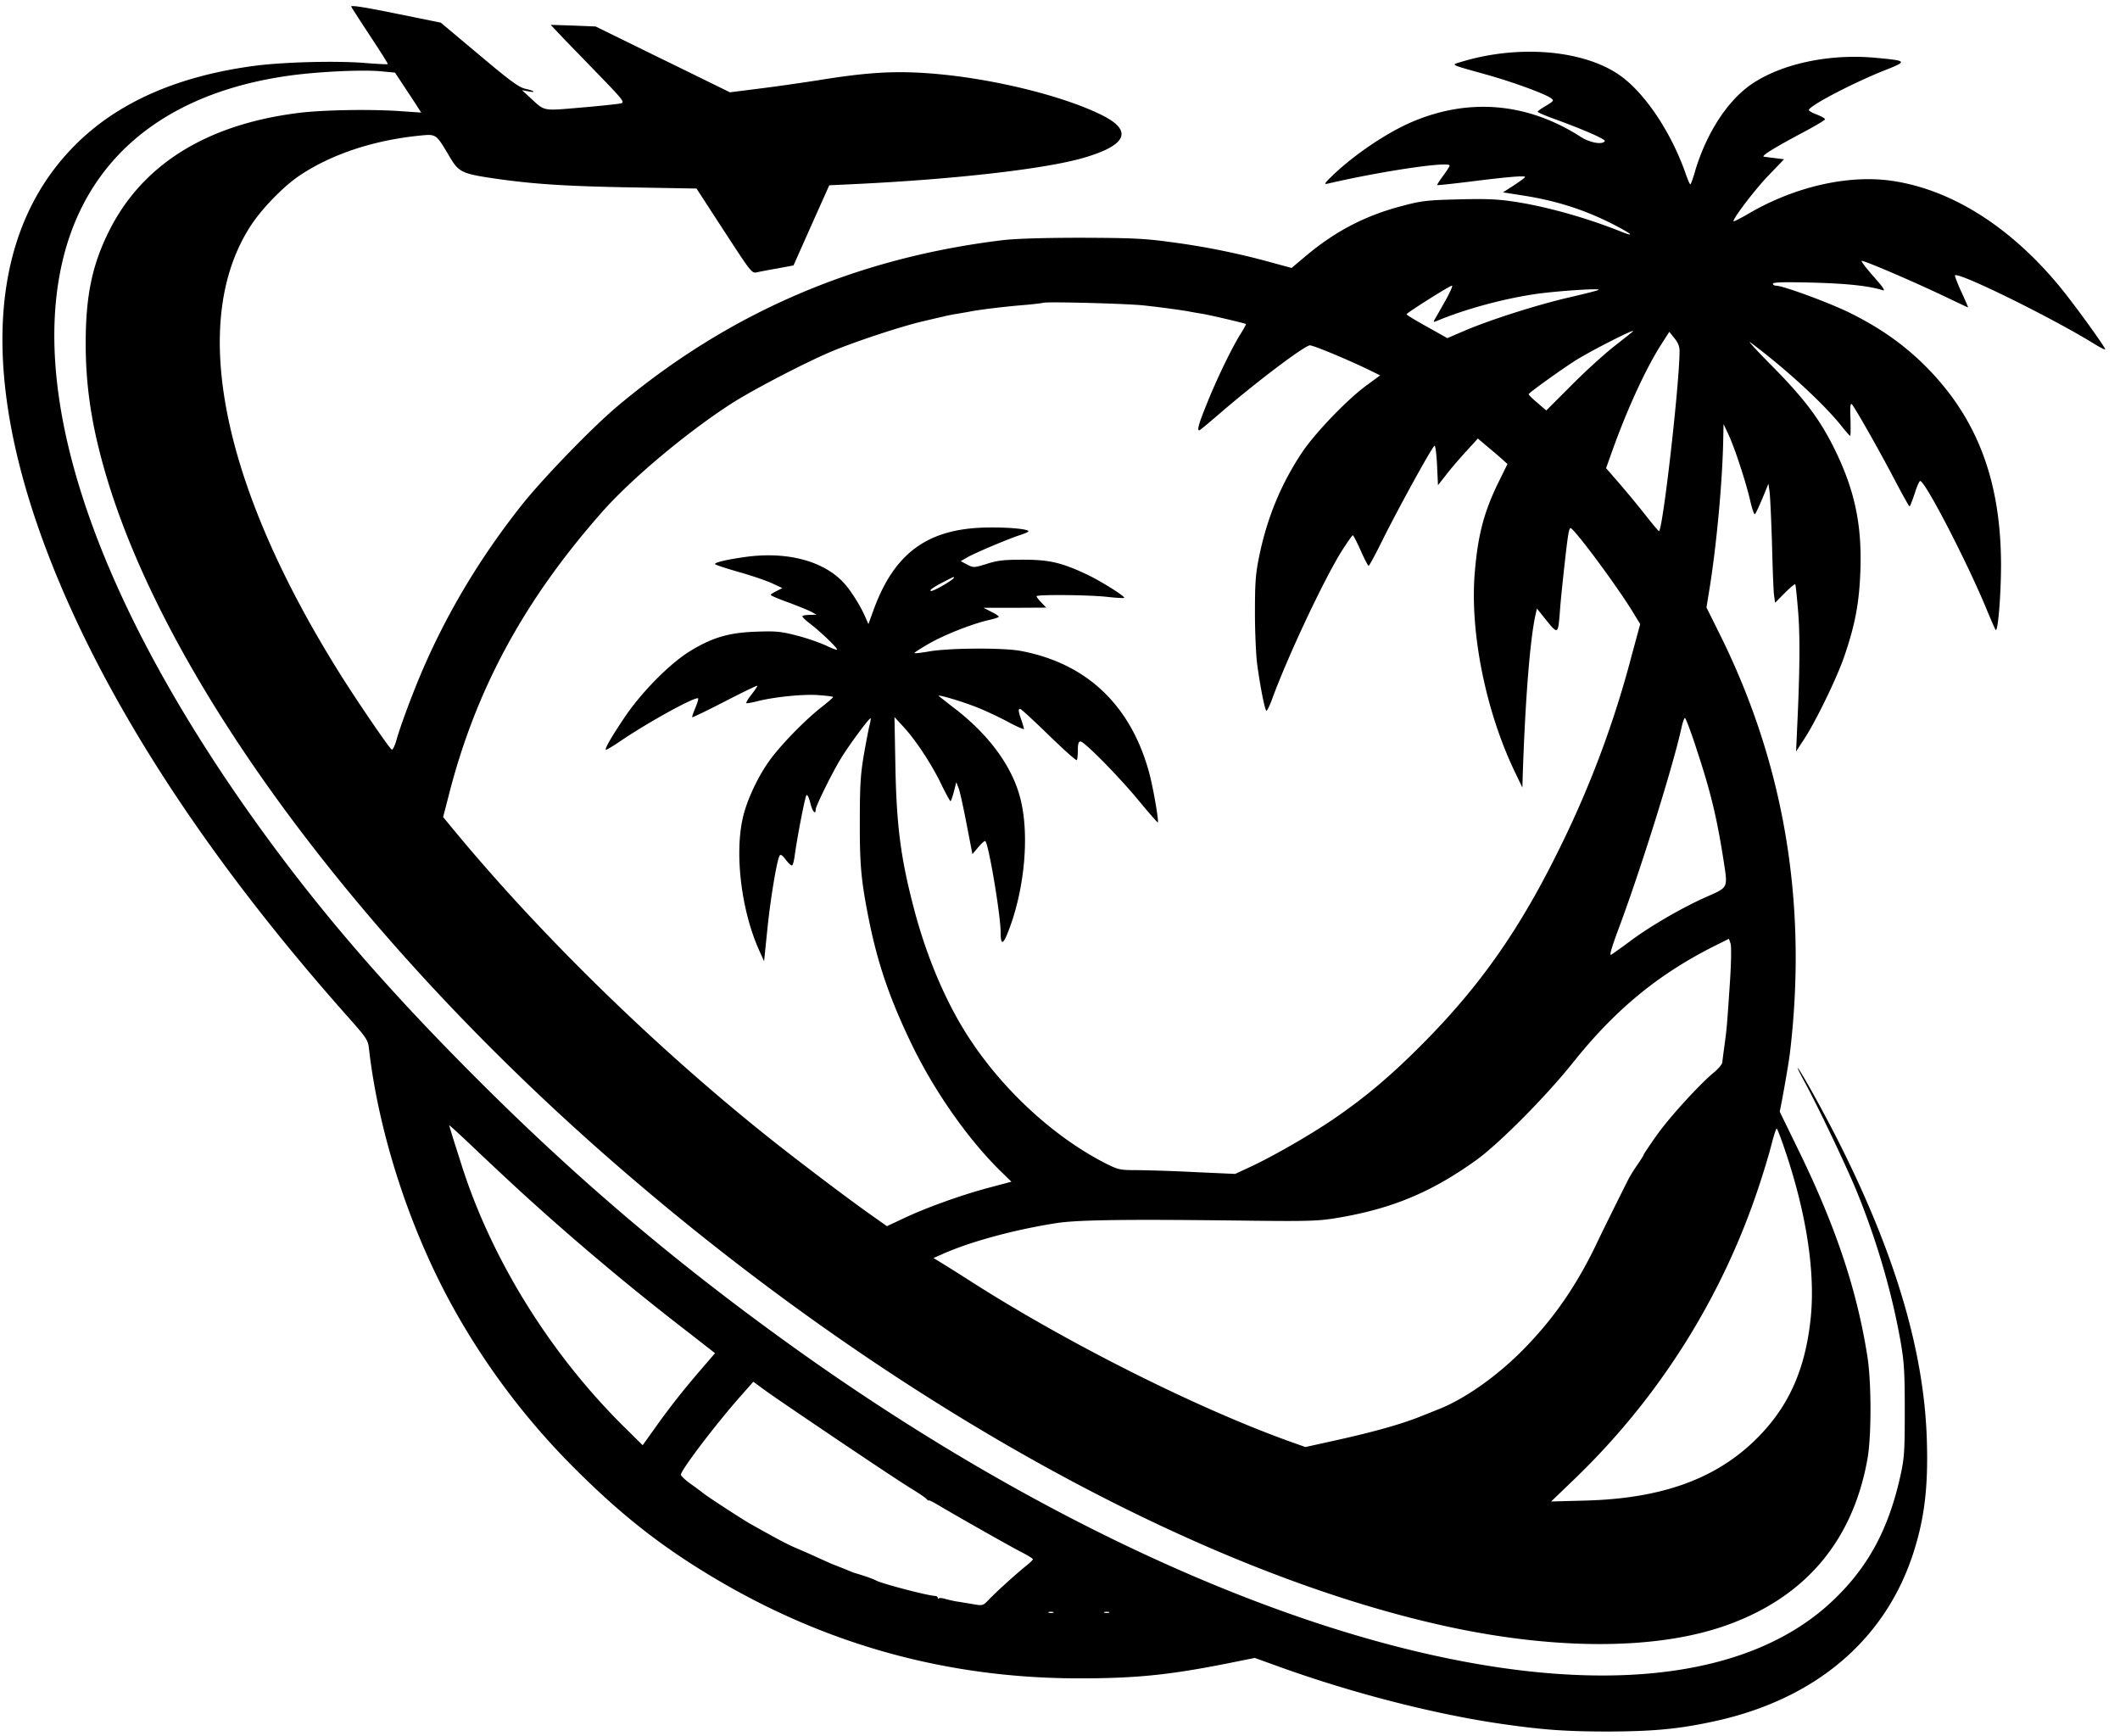 <svg width="116" height="95" fill="none" xmlns="http://www.w3.org/2000/svg"><path d="M19.215.36c.03.06.5.792 1.041 1.614.55.831.983 1.514.963 1.534-.02.02-.629-.01-1.356-.07-1.582-.118-4.432-.04-5.975.169C9.682 4.17 6.4 5.625 4.09 7.96c-5.405 5.433-5.268 14.853.383 26.62 3.214 6.68 8.069 13.725 14.417 20.89 1.229 1.385 1.248 1.415 1.307 1.979.54 4.621 2.231 9.807 4.57 14.042a39.555 39.555 0 0 0 6.585 8.758c2.565 2.573 4.737 4.295 7.626 6.026 6.191 3.711 12.864 5.552 20.087 5.552 3.096 0 4.904-.188 8.02-.802l1.572-.316 1.425.514c3.892 1.396 8.255 2.524 11.892 3.068 2.358.346 3.636.445 6.044.445 2.555-.01 3.93-.148 5.935-.593 5.406-1.218 9.17-4.414 10.713-9.095.628-1.92.845-3.641.766-6.224-.138-4.84-1.71-10.183-4.845-16.388-.786-1.563-2.054-3.85-2.221-4.008-.05-.059.108.278.364.743.746 1.375 2.24 4.502 2.85 5.977 1.11 2.701 1.965 5.65 2.427 8.322.187 1.099.216 1.643.216 3.711 0 2.147-.019 2.543-.216 3.464-.639 2.949-1.749 5.046-3.666 6.877-9.316 8.956-33.531 3.019-57.186-14.002-6.447-4.642-11.774-9.184-17.356-14.795-4.953-4.977-8.55-9.183-11.95-13.953C5.043 32.403 1.397 21.3 3.599 13.601c1.533-5.333 5.857-8.629 12.431-9.49 1.543-.198 3.725-.297 4.737-.217l.846.079.53.801c.295.446.62.94.718 1.099l.186.287-1.022-.07c-1.69-.128-4.442-.079-5.778.1-4.983.643-8.472 2.83-10.28 6.452-.924 1.85-1.278 3.532-1.278 6.155 0 2.573.394 4.938 1.317 7.867C9.486 37.638 19.55 51.235 32.934 63.04 47.96 76.281 65.257 85.98 79.27 89.008c5.828 1.256 11.213 1.256 14.948 0 4.442-1.495 7.135-4.592 7.96-9.164.226-1.247.226-4.186 0-5.63-.57-3.632-1.73-7.106-3.764-11.272l-1.032-2.118.108-.554c.177-.92.413-2.316.452-2.682.963-8.114-.294-15.704-3.793-22.79l-.776-1.563.196-1.208c.364-2.325.668-5.62.718-7.837l.02-.99.265.564c.344.723.992 2.712 1.208 3.692.099.415.207.722.246.672.05-.04.226-.435.413-.87l.324-.792.069.495c.03.267.088 1.544.128 2.82.03 1.277.078 2.523.108 2.761l.059.435.53-.534c.285-.287.55-.505.57-.475.03.02.099.732.168 1.573.108 1.426.078 3.415-.07 6.482l-.048 1.089.452-.693c.638-.98 1.719-3.206 2.152-4.413.609-1.752.855-2.999.914-4.8.088-2.514-.315-4.394-1.405-6.62-.816-1.653-1.651-2.761-3.42-4.552-.865-.871-1.396-1.455-1.19-1.297 1.907 1.415 4.02 3.365 4.973 4.562.236.297.452.545.482.545.029 0 .029-.416.019-.91-.029-.634-.009-.892.069-.822.157.158 1.464 2.454 2.319 4.087.433.821.806 1.504.846 1.504.029 0 .147-.317.275-.693.118-.386.255-.693.304-.693.276 0 2.605 4.513 3.637 7.027.236.573.462 1.078.491 1.118.128.148.295-1.92.295-3.573-.01-4.72-1.376-8.203-4.354-11.073-1.13-1.079-2.358-1.93-3.941-2.711-1.11-.545-3.636-1.475-4.01-1.475-.098 0-.176-.05-.176-.109 0-.079.59-.099 2.142-.06 1.907.05 3.116.179 3.862.416.168.06.04-.148-.491-.742-.393-.445-.688-.831-.658-.86.059-.06 2.702 1.068 4.471 1.91.727.346 1.327.633 1.347.633.019 0-.148-.386-.364-.852-.216-.474-.373-.88-.344-.9.187-.198 5.199 2.266 7.557 3.71.364.229.659.377.659.337-.01-.138-1.69-2.464-2.506-3.453-2.732-3.306-5.985-5.334-9.258-5.78-2.358-.316-5.238.347-7.705 1.782-.452.267-.845.465-.864.445-.089-.08 1.12-1.682 1.886-2.484l.875-.91-.481-.06c-.256-.03-.54-.069-.62-.079-.186-.03.59-.504 2.133-1.326.668-.356 1.209-.673 1.209-.722 0-.05-.197-.158-.442-.257-.246-.09-.443-.198-.443-.248 0-.227 2.487-1.524 4.256-2.216 1.14-.456 1.12-.485-.619-.644-2.526-.237-5.18.337-6.801 1.465-1.297.9-2.428 2.652-3.047 4.69-.118.426-.245.772-.275.772-.03 0-.157-.297-.285-.673-.806-2.266-2.27-4.423-3.656-5.353-2.005-1.346-5.533-1.623-8.638-.663-.521.158-.59.119 1.317.653 1.474.406 3.302 1.069 3.646 1.326.167.119.147.148-.275.406-.256.148-.462.297-.462.326 0 .04.462.238 1.022.436 1.582.583 2.712 1.078 2.653 1.177-.128.208-.825.09-1.336-.247-2.89-1.85-6.084-2.138-9.199-.812-1.376.584-3.155 1.782-4.354 2.93-.442.425-.491.504-.285.455 2.988-.693 6.683-1.237 6.683-.99 0 .04-.157.287-.354.554-.196.268-.344.495-.324.515.02.01.816-.07 1.76-.188 2.043-.257 3.046-.346 3.046-.257 0 .03-.275.237-.61.455l-.599.386 1.071.168c1.848.287 3.4.782 4.983 1.593 1.041.535 1.208.713.353.366-1.857-.742-4.107-1.375-5.886-1.632-.875-.13-1.563-.149-2.998-.11-1.66.04-1.995.08-2.997.347-2.034.524-3.695 1.386-5.317 2.751l-.776.653-1.307-.356a40.421 40.421 0 0 0-5.376-1.069c-1.395-.188-2.073-.217-4.815-.227-2.044 0-3.587.05-4.275.128-8.059.97-15.017 3.969-21.13 9.104-1.385 1.168-4.029 3.9-5.198 5.364-2.231 2.81-4.04 5.809-5.406 8.956-.54 1.247-1.238 3.097-1.474 3.938-.088.317-.206.544-.255.515-.148-.09-1.956-2.741-2.87-4.206-6.516-10.42-8.255-19.327-4.796-24.532.63-.94 1.799-2.127 2.654-2.691 1.73-1.148 3.99-1.9 6.486-2.158.973-.099.933-.128 1.68 1.129.521.88.659.95 2.634 1.236 2.034.287 3.872.406 7.538.466l3.351.059 1.504 2.316c1.503 2.305 1.513 2.325 1.808 2.266.167-.04.688-.139 1.15-.218l.845-.158.973-2.187.983-2.197 1.464-.07c5.376-.257 10.329-.82 12.422-1.424 2.378-.683 2.742-1.475 1.09-2.316-2.024-1.03-5.797-1.98-9.04-2.276-2.192-.198-3.735-.119-6.585.346-.835.129-2.26.337-3.155.446l-1.631.207-1.956-.96c-1.07-.524-2.732-1.335-3.675-1.8l-1.72-.842-1.229-.05-1.228-.039.786.831c.433.446 1.357 1.396 2.044 2.108 1.12 1.158 1.219 1.297 1.023 1.356-.118.03-1.091.139-2.163.228-2.181.188-1.995.217-2.82-.545l-.442-.405.324.059c.481.099.373-.02-.118-.129-.364-.079-.806-.395-2.545-1.86L24.119 1.24 21.642.737C19.991.4 19.185.272 19.215.36Zm59.958 15.933c-.207.376-.462.821-.57 1.01-.197.336-.197.336-.01.267 1.553-.654 3.675-1.227 5.444-1.485 1.091-.158 3.519-.326 3.44-.227-.03.03-.757.217-1.621.415-1.799.416-4.384 1.247-5.74 1.831l-.924.396-1.11-.624c-.61-.336-1.12-.643-1.12-.682 0-.07 2.358-1.564 2.486-1.564.049 0-.079.297-.275.663Zm-16.609.416c.944.099 2.231.277 2.555.346.108.02.393.07.64.109.48.079 2.367.524 2.417.564.01.02-.128.277-.315.574-.472.752-1.317 2.503-1.847 3.84-.433 1.068-.521 1.405-.393 1.405.029 0 .481-.376 1.002-.822 1.965-1.712 4.766-3.83 5.051-3.83.207 0 2.221.842 3.361 1.406l.482.237-.727.535c-1.042.752-2.782 2.563-3.519 3.641-1.179 1.762-1.955 3.642-2.388 5.8-.186.92-.216 1.415-.216 3.027 0 1.06.059 2.306.118 2.771.187 1.366.432 2.573.511 2.573.04 0 .177-.277.305-.623.845-2.316 2.79-6.452 3.783-8.065.315-.495.6-.91.64-.91.029 0 .225.375.431.84.207.466.403.842.433.832.03 0 .373-.624.747-1.386.953-1.91 2.761-5.185 2.86-5.185.049 0 .108.485.137 1.078l.05 1.08.461-.585c.246-.326.737-.89 1.091-1.276l.63-.693.431.366c.236.198.6.505.816.693l.374.336-.433.881c-.835 1.672-1.18 2.949-1.356 5.047-.275 3.256.59 7.59 2.201 10.935l.403.841.02-.693c.138-4.077.393-7.382.698-8.758l.078-.346.531.663c.62.762.629.752.727-.514.03-.466.157-1.703.275-2.742.177-1.593.236-1.89.344-1.79.443.365 2.585 3.285 3.362 4.561l.412.673-.462 1.702a55.266 55.266 0 0 1-3.872 10.41c-2.21 4.533-4.403 7.67-7.606 10.886-1.71 1.722-3.096 2.89-4.875 4.107-1.287.87-3.282 2.019-4.52 2.593l-.826.385-2.201-.099a89.95 89.95 0 0 0-3.175-.108c-.924 0-1.012-.02-1.69-.357-2.948-1.494-5.877-4.235-7.754-7.283-1.15-1.87-2.133-4.245-2.781-6.759-.708-2.711-.934-4.492-.993-7.768l-.049-2.622.501.544c.669.722 1.573 2.098 2.084 3.186.236.475.452.871.481.871.03 0 .108-.237.187-.524l.128-.515.118.297c.069.158.265 1.049.442 1.97l.324 1.672.325-.386c.176-.208.343-.357.383-.327.187.198.835 4.047.835 4.988 0 .672.118.692.364.089.933-2.286 1.238-5.374.717-7.402-.432-1.732-1.69-3.454-3.538-4.889a86.188 86.188 0 0 1-.923-.722c-.148-.129 1.287.296 2.103.623.403.158 1.15.505 1.65.772.492.267.905.445.905.406 0-.05-.069-.277-.148-.505-.167-.485-.176-.594-.059-.594.05 0 .747.643 1.563 1.435.806.782 1.494 1.405 1.533 1.366.03-.03.059-.277.059-.545 0-.356.04-.474.148-.474.206 0 2.122 1.94 3.233 3.295.53.643.983 1.148.992 1.138.07-.07-.265-2-.491-2.8-1.022-3.662-3.44-5.928-7.027-6.591-.963-.178-3.901-.159-4.982.03-.452.079-.816.118-.816.088s.364-.267.816-.524c.874-.495 2.339-1.069 3.243-1.277.304-.069.56-.148.56-.188 0-.03-.187-.158-.413-.267l-.422-.218h1.71l1.72-.01-.266-.276c-.147-.149-.265-.307-.265-.347 0-.099 2.761-.079 3.823.03.51.06.943.079.973.06.068-.08-1.327-.95-2.074-1.297-1.376-.643-2.044-.792-3.46-.792-1.05 0-1.405.04-1.984.228-.708.217-.718.217-1.072.04l-.354-.189.325-.188c.393-.237 2.32-1.049 2.89-1.227.215-.069.431-.158.48-.198.138-.128-.992-.247-2.22-.227-3.273.04-5.12 1.385-6.26 4.552l-.266.732-.187-.425c-.265-.604-.806-1.455-1.17-1.841-1.1-1.188-3.085-1.712-5.316-1.415-1.012.138-1.72.297-1.72.396 0 .04.58.227 1.298.435.707.198 1.542.485 1.837.624l.55.257-.314.158c-.177.09-.324.178-.324.218 0 .03.452.227 1.012.425.55.208 1.11.436 1.248.515l.246.139-.354.01c-.196 0-.383.03-.413.059-.039.04.148.217.403.415.531.396 1.494 1.317 1.494 1.425 0 .04-.275-.059-.62-.227a11.574 11.574 0 0 0-1.601-.544c-.855-.218-1.12-.248-2.201-.208-1.504.05-2.408.316-3.637 1.069-1.11.682-2.673 2.266-3.596 3.651-.718 1.069-1.062 1.672-1.003 1.742.02.02.393-.198.826-.495 1.582-1.069 4.098-2.444 4.226-2.316.02.03-.05.267-.158.525-.108.257-.186.485-.167.505.02.02.816-.367 1.779-.861.953-.495 1.76-.881 1.779-.861.02.02-.118.227-.305.465-.187.237-.314.455-.295.485.03.02.325-.03.669-.12.933-.227 2.496-.385 3.312-.316.402.03.746.07.766.1.02.019-.265.266-.629.553-.894.703-2.133 1.97-2.771 2.82-.678.901-1.327 2.277-1.543 3.266-.452 2.019-.06 5.126.924 7.274l.245.544.177-1.722c.167-1.672.521-3.78.668-4.047.06-.1.148-.04.344.217.148.198.305.337.344.307.05-.02.108-.277.148-.564.137-1.01.56-3.196.639-3.275.049-.05.137.138.206.415.108.455.295.693.295.376 0-.188.904-2.019 1.376-2.79.471-.772 1.572-2.257 1.631-2.207.02.02-.01.198-.059.386-.05.188-.187.91-.314 1.623-.177 1.069-.217 1.672-.217 3.612-.01 2.424.079 3.305.492 5.373.491 2.454 1.16 4.384 2.349 6.848 1.238 2.553 3.046 5.136 4.805 6.878l.649.633-1.229.327c-1.484.395-3.4 1.078-4.658 1.672l-.924.435-.796-.564c-1.356-.95-4.452-3.295-6.103-4.631-6.004-4.839-12.038-10.747-16.657-16.308l-.728-.881.285-1.099c1.455-5.779 4.089-10.687 8.373-15.546 1.612-1.84 4.659-4.394 7.145-5.997 1.229-.782 4.197-2.325 5.612-2.9 1.317-.534 3.606-1.286 4.756-1.563.462-.109 1.003-.237 1.19-.277.186-.05.54-.119.786-.158.245-.04.53-.09.638-.109.462-.099 1.661-.247 2.752-.346.649-.05 1.228-.12 1.278-.139.167-.079 4.58.04 5.503.139Zm26.77 1.435c-.02.02-.5.405-1.07.85-.57.456-1.622 1.416-2.34 2.148l-1.317 1.316-.481-.415c-.266-.218-.482-.436-.482-.476 0-.069 1.72-1.306 2.555-1.84.865-.544 3.41-1.84 3.136-1.583Zm2.566 1.058c0 1.752-.895 9.63-1.12 9.857-.02.02-.335-.357-.709-.832a55.818 55.818 0 0 0-1.434-1.741l-.757-.871.324-.91c.846-2.366 1.868-4.572 2.693-5.859l.442-.692.276.346c.196.237.285.445.285.702Zm-39.704 12.4c0 .109-1.12.762-1.258.732-.108-.03.098-.178.52-.406.748-.386.738-.386.738-.326Zm40.617 9.332c.787 2.375 1.12 3.75 1.494 6.135.236 1.524.266 1.465-.865 1.97-1.316.573-3.085 1.593-4.206 2.424-.501.376-.992.722-1.08.772-.109.069.029-.406.422-1.455 1.18-3.157 2.968-8.857 3.42-10.935.069-.307.157-.564.196-.564.04 0 .325.742.62 1.653Zm1.848 12.736c-.167 2.513-.177 2.592-.295 3.473-.059.435-.118.88-.128.99-.02.108-.226.356-.471.554-.649.534-2.094 2.078-2.88 3.107-.275.356-.953 1.346-.953 1.386 0 .03-.147.267-.324.524a9.832 9.832 0 0 0-.482.762c-.52 1.03-1.386 2.78-1.69 3.414-1.13 2.405-2.438 4.305-4.177 6.046-1.415 1.415-3.125 2.613-4.52 3.167-.305.119-.679.277-.846.337-1.09.455-2.653.9-4.855 1.385l-1.611.356-.698-.247c-5.051-1.791-12.176-5.354-17.503-8.748a104.87 104.87 0 0 0-1.808-1.138l-.344-.208.52-.228c1.534-.682 3.932-1.326 6.202-1.682 1.218-.188 4.02-.218 10.908-.129 2.811.03 3.45.01 4.354-.138 3.046-.495 5.248-1.405 7.724-3.187 1.258-.91 3.804-3.473 5.288-5.333 2.29-2.87 4.609-4.79 7.675-6.344l.855-.425.088.257c.05.149.04.98-.029 2.049Zm-66.17 11.528a142.367 142.367 0 0 0 8.944 7.521l1.69 1.316-.51.594c-1.121 1.296-1.809 2.157-2.615 3.275l-.835 1.168-1.13-1.118c-4.02-4.008-7.204-9.183-8.816-14.33-.147-.464-.354-1.108-.452-1.424-.098-.327-.186-.604-.186-.634 0-.02.58.505 1.287 1.178.708.673 1.887 1.781 2.624 2.454ZM97.728 63.1c1.12 3.365 1.592 6.482 1.356 8.936-.294 2.95-1.257 5.047-3.135 6.838-2.191 2.088-5.11 3.118-9.208 3.226l-1.867.05 1.297-1.247A39.342 39.342 0 0 0 96.224 64.96c.255-.762.57-1.801.697-2.306.128-.495.256-.91.295-.91.03 0 .266.613.511 1.355ZM46.005 78.894c1.808 1.217 3.567 2.385 3.911 2.583.334.208.678.435.757.514.078.09.147.13.147.1s.236.089.521.257c.944.564 3.843 2.207 4.51 2.553.374.188.67.376.67.406 0 .04-.188.217-.414.395-.55.446-1.621 1.416-2.014 1.831-.315.327-.325.327-.885.228-.314-.05-.697-.119-.865-.139a8.764 8.764 0 0 1-.609-.138c-.167-.05-.334-.07-.364-.03-.029.03-.058.01-.058-.04s-.08-.099-.167-.099c-.413-.02-2.86-.663-3.185-.83-.167-.09-.53-.228-1.267-.446-.03-.01-.118-.05-.197-.08-.206-.088-.727-.296-.786-.316-.079-.02-.58-.247-1.13-.495-.266-.128-.737-.326-1.032-.455-.492-.208-1.022-.495-2.506-1.326-.511-.297-2.369-1.504-2.575-1.682a16.75 16.75 0 0 0-.659-.485c-.304-.218-.55-.446-.55-.515 0-.257 1.926-2.79 3.322-4.364l.639-.722.746.544c.413.297 2.231 1.534 4.04 2.751Zm11.626 9.342a.515.515 0 0 1-.246 0c-.069-.03-.02-.05.118-.05.138 0 .187.02.128.05Zm3.046 0a.515.515 0 0 1-.245 0c-.07-.03-.02-.05.117-.05.138 0 .187.02.128.05Z" fill="#000"/></svg>